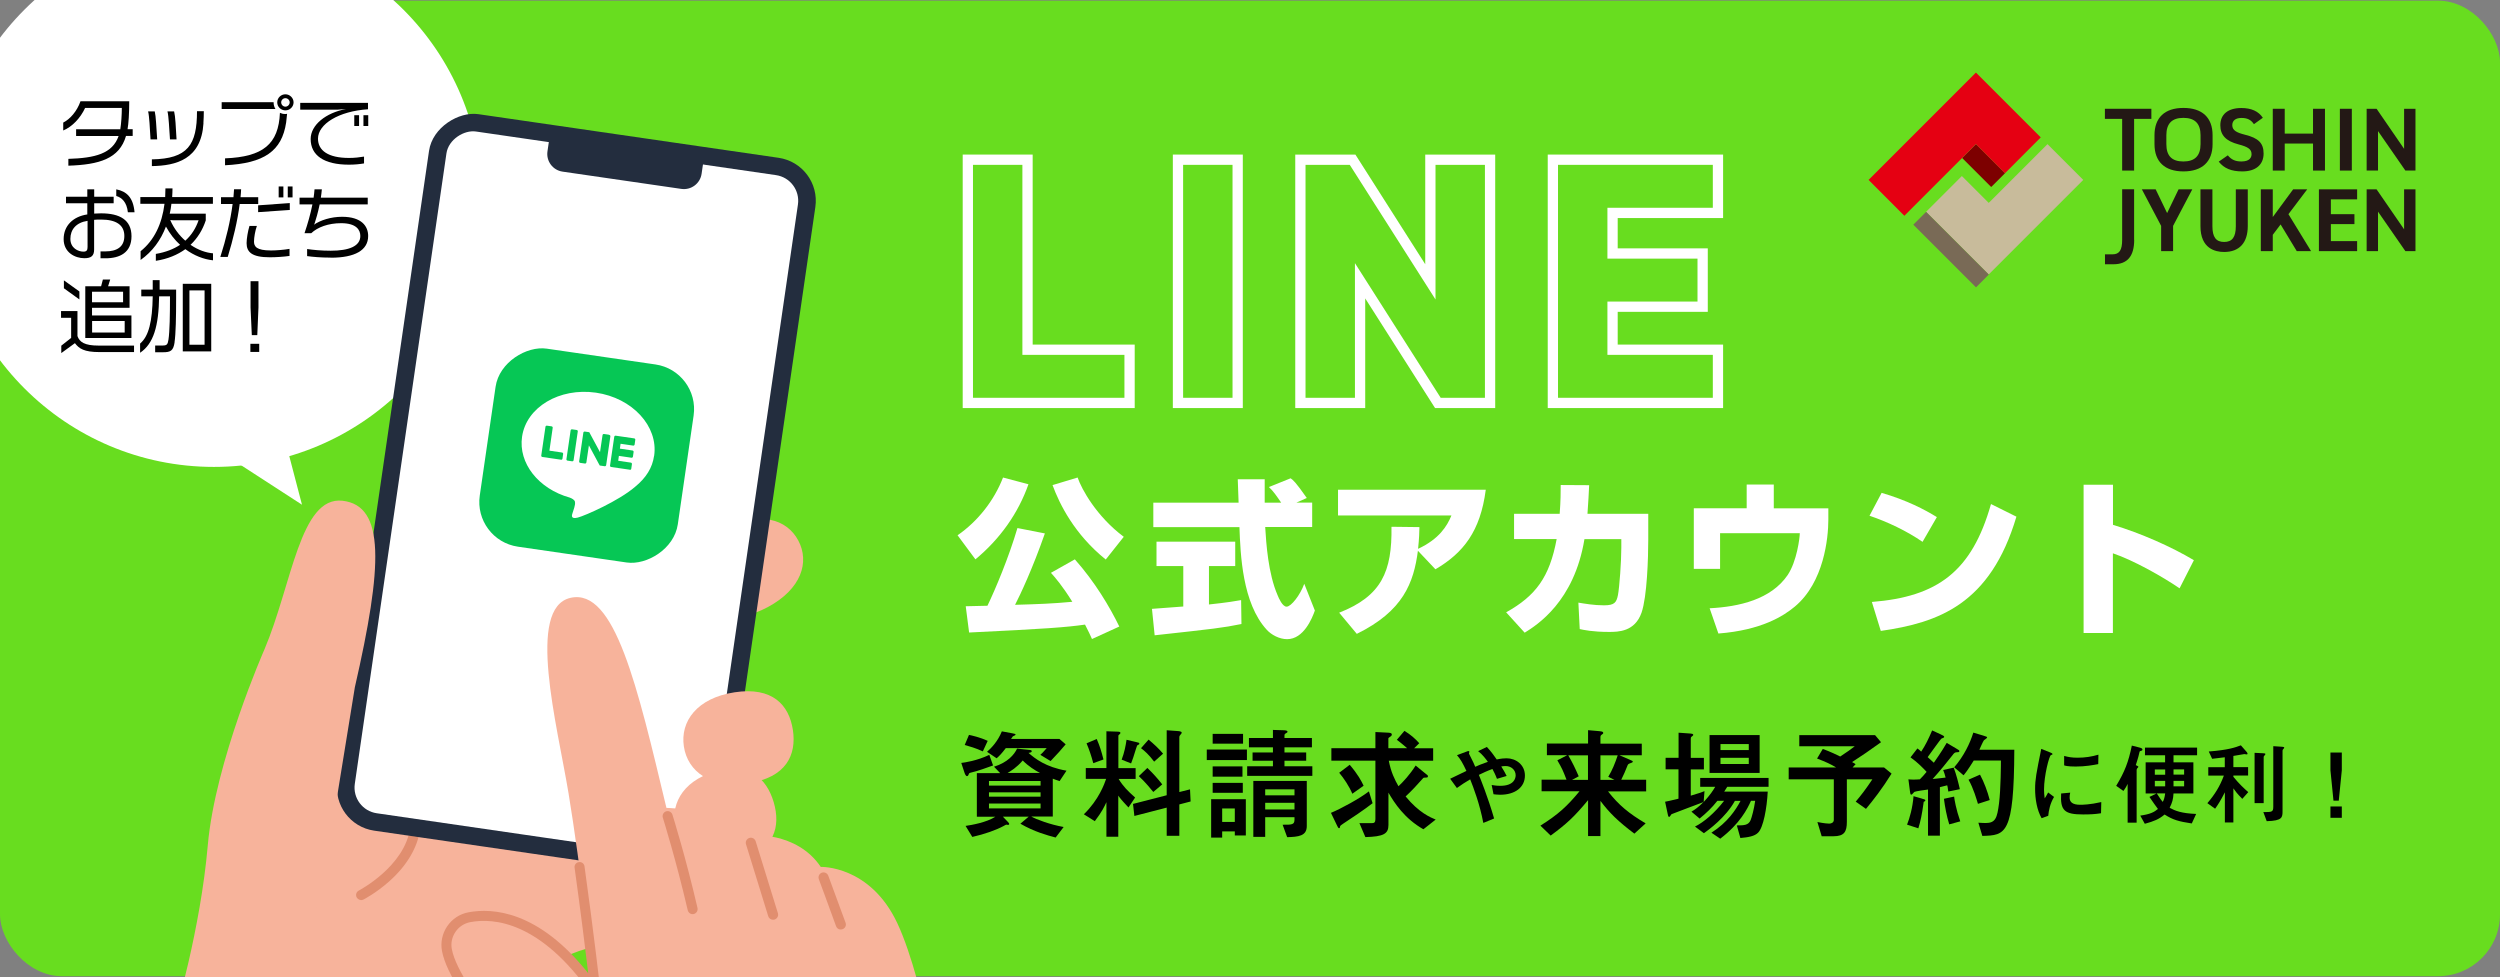<?xml version="1.0" encoding="UTF-8"?>
<svg id="_レイヤー_2" data-name="レイヤー 2" xmlns="http://www.w3.org/2000/svg" xmlns:xlink="http://www.w3.org/1999/xlink" viewBox="0 0 296.95 116.06">
  <rect x="0" y="0" width="296.95" height="116.06" fill="#808080" stroke="none"/>
  <defs>
    <style>
      .cls-1, .cls-2 {
        fill: none;
      }

      .cls-3 {
        fill: #e18e6f;
      }

      .cls-4 {
        fill: #06c755;
      }

      .cls-5 {
        fill: #231815;
      }

      .cls-6 {
        fill: #fff;
      }

      .cls-7 {
        fill: #f7b39b;
      }

      .cls-8 {
        fill: #c8bb9b;
      }

      .cls-9 {
        fill: #68dd1f;
      }

      .cls-10 {
        fill: #7d0000;
      }

      .cls-11 {
        fill: #796a56;
      }

      .cls-2 {
        stroke: #fff;
        stroke-width: 1.22px;
      }

      .cls-12 {
        fill: #232d3e;
      }

      .cls-13 {
        fill: #e50012;
      }

      .cls-14 {
        clip-path: url(#clippath);
      }
    </style>
    <clipPath id="clippath">
      <rect class="cls-1" x="0" width="125.84" height="116.06"/>
    </clipPath>
  </defs>
  <g id="_文字" data-name="文字">
    <g>
      <rect class="cls-9" y=".08" width="296.95" height="115.87" rx="7.35" ry="7.35"/>
      <g>
        <g>
          <g>
            <polygon class="cls-8" points="243.2 17.12 236.22 24.1 233.03 20.91 228.78 25.16 236.22 32.6 247.45 21.37 243.2 17.12"/>
            <rect class="cls-11" x="226.48" y="28.57" width="10.53" height="2.15" transform="translate(88.84 -155.18) rotate(45)"/>
          </g>
          <g>
            <rect class="cls-10" x="234.45" y="17.23" width="2.32" height="4.88" transform="translate(55.1 172.36) rotate(-45)"/>
            <polygon class="cls-13" points="242.4 16.32 234.7 8.62 221.95 21.37 226.2 25.63 234.7 17.12 238.15 20.58 242.4 16.32"/>
          </g>
        </g>
        <g>
          <polygon class="cls-5" points="255.54 14.12 255.54 12.92 250.02 12.92 250.02 14.12 252.07 14.12 252.07 20.26 253.49 20.26 253.49 14.12 255.54 14.12"/>
          <path class="cls-5" d="M259.35,12.82c-2.22,0-3.44,1.15-3.44,3.24v1.06c0,2.09,1.22,3.24,3.44,3.24s3.46-1.15,3.46-3.24v-1.06c0-2.09-1.23-3.24-3.46-3.24ZM261.38,17.12c0,1.38-.67,2.06-2.04,2.06s-2.02-.67-2.02-2.06v-1.06c0-1.38.66-2.06,2.02-2.06s2.04.67,2.04,2.06v1.06Z"/>
          <path class="cls-5" d="M266.35,20.36c1.58,0,2.52-.79,2.52-2.12,0-1.23-.6-1.84-2.22-2.24-.95-.24-1.5-.5-1.5-1.13,0-.55.4-.86,1.09-.86s1.13.21,1.48.74l1.06-.76c-.51-.77-1.37-1.16-2.55-1.16-1.59,0-2.5.75-2.5,2.05,0,1.18.67,1.88,2.16,2.27,1.16.3,1.55.59,1.55,1.16,0,.33-.16.87-1.2.87-.72,0-1.2-.21-1.62-.73l-1.08.75c.63.8,1.5,1.16,2.8,1.16Z"/>
          <polygon class="cls-5" points="274.74 20.26 276.16 20.26 276.16 12.92 274.74 12.92 274.74 15.87 271.38 15.87 271.38 12.92 269.96 12.92 269.96 20.26 271.38 20.26 271.38 17.05 274.74 17.05 274.74 20.26"/>
          <rect class="cls-5" x="277.93" y="12.92" width="1.42" height="7.34"/>
          <polygon class="cls-5" points="285.71 20.26 286.91 20.26 286.91 12.92 285.56 12.92 285.56 17.68 282.29 12.92 281.11 12.92 281.11 20.26 282.46 20.26 282.46 15.57 285.71 20.26"/>
          <polygon class="cls-5" points="258.77 22.49 257.41 25.31 256.05 22.49 254.41 22.49 256.7 26.83 256.7 29.83 258.12 29.83 258.12 26.83 260.4 22.49 258.77 22.49"/>
          <path class="cls-5" d="M264.18,29.93c1.81,0,2.81-1.09,2.81-3.07v-4.37h-1.42v4.38c0,1.3-.43,1.87-1.39,1.87s-1.39-.58-1.39-1.87v-4.38h-1.42v4.38c0,2.66,1.76,3.06,2.81,3.06Z"/>
          <polygon class="cls-5" points="270.89 26.66 272.81 29.83 274.51 29.83 271.82 25.44 274.05 22.49 272.38 22.49 269.96 25.78 269.96 22.49 268.54 22.49 268.54 29.83 269.96 29.83 269.96 27.89 270.89 26.66"/>
          <polygon class="cls-5" points="276.86 23.68 279.98 23.68 279.98 22.49 275.44 22.49 275.44 29.83 279.98 29.83 279.98 28.64 276.86 28.64 276.86 26.62 279.66 26.62 279.66 25.44 276.86 25.44 276.86 23.68"/>
          <path class="cls-5" d="M253.49,28.49v-6.01h-1.42v6.01c0,1.22-.33,1.72-1.15,1.72h-.89v1.18h.99c1.67,0,2.48-.95,2.48-2.91Z"/>
          <polygon class="cls-5" points="285.71 29.83 286.91 29.83 286.91 22.49 285.56 22.49 285.56 27.24 282.29 22.49 281.11 22.49 281.11 29.83 282.46 29.83 282.46 25.14 285.71 29.83"/>
        </g>
      </g>
      <g>
        <path class="cls-2" d="M114.96,47.86v-28.89h7.09v22.57h12.12v6.32h-19.21Z"/>
        <path class="cls-2" d="M139.92,47.86v-28.89h7.09v28.89h-7.09Z"/>
        <path class="cls-2" d="M170.79,47.86l-9.24-14.51v14.51h-7.09v-28.89h6.2l9.24,14.51v-14.51h7.09v28.89h-6.2Z"/>
        <path class="cls-2" d="M184.45,47.86v-28.89h19.61v6.32h-12.52v4.82h10.7v6.32h-10.7v5.11h12.52v6.32h-19.61Z"/>
      </g>
      <g>
        <path class="cls-6" d="M122.16,57.52c-1.22,3.46-3.38,6.5-6.3,8.92l-2.12-2.86c2.4-1.66,4.34-4.12,5.4-6.86l3.02.8ZM129.7,75.89c-.2-.44-.4-.9-.82-1.7-2.24.32-4.64.5-13.77.94l-.4-3.12c.4,0,1.98-.04,2.58-.06.96-2,2.54-5.76,3.56-9.23l3.26.64c-1.46,4.18-2.92,7.28-3.54,8.48,2.72-.08,4.48-.14,6.8-.36-1.22-1.96-2.04-2.88-2.54-3.44l2.84-1.6c2.38,2.68,4.12,5.6,5.28,7.98l-3.24,1.48ZM131.34,66.46c-3.72-3-5.48-6.56-6.32-8.84l2.98-.9c.46,1.36,2.24,4.62,5.48,7.04l-2.14,2.7Z"/>
        <path class="cls-6" d="M136.83,72.32c.12-.02,3.36-.24,3.72-.28v-4.8h-3.18v-2.9h9.35v2.9h-3.12v4.56c2.24-.24,3.14-.4,3.82-.52l.04,2.84c-2.26.46-3.22.56-10.31,1.34l-.32-3.14ZM153.96,59.7h1.9v2.9h-5.58c.12,1.92.34,5.5,1.48,8.12.12.3.56,1.34,1.06,1.34.54,0,1.62-1.38,2.1-2.72l1.26,3.18c-.32.9-1.32,3.4-3.3,3.4-.92,0-1.88-.52-2.42-1.12-2.9-3.16-3.12-8.92-3.24-12.19h-10.23v-2.9h10.13c-.02-.32-.1-2.64-.1-2.78h3.2v2.78h1.96c-.52-.76-.92-1.36-1.46-1.86l2.58-1.04c.3.22.56.4,1.92,2.34l-1.26.56Z"/>
        <path class="cls-6" d="M159.06,72.78c5.04-1.98,6.3-4.88,6.22-10.21l3.32.04c-.02.7-.02,1.22-.16,2.58,2.52-1.18,3.44-2.7,3.96-3.96h-13.47v-3.06h17.55c-.64,4.94-2.66,7.5-5.98,9.45l-2.08-2.2c-.5,3.8-1.74,7.16-7.26,9.87l-2.1-2.52Z"/>
        <path class="cls-6" d="M195.78,61.04v3.06c0,2.16-.14,6.78-.8,8.68-.8,2.26-2.76,2.28-3.86,2.28-1.96,0-3.02-.24-3.48-.34l-.16-3.14c.74.12,1.84.32,3.04.32,1.26,0,1.48-.34,1.66-1.22.18-.96.4-4,.4-5.62v-1.02h-4.38c-1.22,7.44-5.66,10.21-7.1,11.11l-2.2-2.42c3.52-1.96,5.16-4.18,6-8.7h-5.06v-3h5.42c.12-1.56.12-2.62.12-3.42l3.38.02c-.04.94-.1,1.98-.2,3.4h7.22Z"/>
        <path class="cls-6" d="M210.69,57.56v2.82h6.48v1.34c0,2.2-.52,7.44-3.98,10.33-1.34,1.12-3.96,2.8-9.08,3.2l-1.04-3c3.54-.18,7.28-1.06,9.25-3.92,1.12-1.64,1.46-4.5,1.46-5h-9.47v4.24h-3.12v-7.2h6.28v-2.82h3.22Z"/>
        <path class="cls-6" d="M228.36,64.36c-1.86-1.28-4.16-2.38-6.3-3.1l1.44-2.72c3,.88,5.1,1.98,6.56,2.88l-1.7,2.94ZM222.34,71.5c7.78-.62,11.87-3.58,14.15-11.63l3.02,1.5c-3.1,10.43-9.28,12.59-16.11,13.57l-1.06-3.44Z"/>
        <path class="cls-6" d="M250.98,57.58v4.76c3.3,1,6.9,2.58,9.61,4.2l-1.7,3.34c-2.08-1.42-5.46-3.32-7.92-4.16v9.47h-3.48v-17.61h3.48Z"/>
      </g>
      <g>
        <path d="M117.96,90.92c-.61.22-1.79.66-2.71.87-.15.03-.17.12-.23.28-.03.07-.09.12-.16.12-.15,0-.26-.28-.33-.51l-.35-1.06c.38-.04,1.89-.26,3.33-.96l.45,1.27ZM115.09,87.29c.35.07,1.33.29,2.23.71l-.58,1.25c-.83-.39-1.62-.61-2.15-.76l.51-1.21ZM125.84,92.77c-.45-.15-.52-.17-.79-.28v4.5h-2.55c.58.33,2.21.95,3.84,1.24l-.95,1.25c-.99-.26-2.53-.68-4.19-1.64l.99-.84h-3.07l.6.63c.1.12.15.16.15.25,0,.07-.06.1-.13.1-.06,0-.16-.03-.22-.03-.04,0-.2.1-.29.15-.9.49-2.27.98-3.74,1.31l-.8-1.31c.7-.1,2.5-.41,3.54-1.09h-2.2v-5.18h2.77l-.73-.76c1.62-.51,2.4-1.43,2.74-2.15l1.43.15c.2.01.31.04.31.16s-.1.15-.38.2c.76.67,2.05,1.69,4.51,2.11l-.83,1.25ZM119.47,88.86c-.51.67-.77.93-1.09,1.21l-1.14-.77c.51-.45,1.27-1.22,1.76-2.43l1.24.23c.28.06.39.07.39.16,0,.06-.22.16-.32.2-.06.07-.15.2-.22.31h5.75l.74.64c-.7.83-.74.87-1.79,1.99l-1.22-.74c.19-.16.31-.29.76-.8h-4.86ZM123.6,92.77h-6.13v.54h6.13v-.54ZM123.6,94.11h-6.13v.52h6.13v-.52ZM117.47,95.44v.58h6.13v-.58h-6.13ZM123.53,91.81c-.6-.31-1.37-.79-2.05-1.48-.74.86-1.41,1.25-1.8,1.48h3.86Z"/>
        <path d="M131.42,86.86l1.18.04c.33.01.48.01.48.16,0,.04-.03.09-.04.1-.17.15-.2.17-.2.25v3.83h2.05v1.28h-2.02c.51.86,1.12,1.47,1.96,2.21l-.79,1.18c-.92-.98-1.06-1.19-1.21-1.41v4.89h-1.41v-4.11c-.25.55-.51,1.11-1.38,2.26l-1.3-.82c1.78-1.72,2.46-3.65,2.65-4.21h-2.42v-1.28h2.45v-4.38ZM130.27,87.78c.39.9.55,1.46.8,2.43l-1.21.44c-.28-1.02-.48-1.6-.8-2.36l1.21-.51ZM134.88,88.12c.42.1.45.1.45.22,0,.07-.06.1-.19.16-.07.03-.09.07-.22.48-.31.99-.35,1.14-.57,1.7l-1.12-.45c.33-.86.48-1.67.58-2.36l1.06.25ZM134.74,96.92l-.16-1.43,4-1.03v-7.72l1.24.09c.17.01.54.03.54.19,0,.09-.07.16-.13.23-.12.15-.15.19-.15.28v6.55l1.27-.32.07,1.44-1.34.35v3.73h-1.5v-3.35l-3.84.99ZM136.29,91.22c.63.61,1.22,1.25,1.76,1.95l-1.06.9c-.19-.23-.95-1.18-1.72-1.88l1.02-.98ZM136.43,87.85c.64.54,1.18,1.03,1.72,1.67l-1.06.95c-.64-.86-1.16-1.3-1.56-1.6l.9-1.02Z"/>
        <path d="M143.34,89.03h4.77v1.25h-4.77v-1.25ZM147.98,94.93v4.31h-1.31v-.49h-1.5v.74h-1.31v-4.56h4.12ZM144.04,87.17h3.61v1.16h-3.61v-1.16ZM144.04,91.03h3.54v1.22h-3.54v-1.22ZM144.04,92.99h3.58v1.18h-3.58v-1.18ZM146.67,96.03h-1.5v1.6h1.5v-1.6ZM151.18,86.7l1.33.04c.28.01.42.07.42.17,0,.07-.06.13-.2.2-.1.04-.16.1-.16.26v.29h3.26v1.11h-3.26v.61h2.58v.98h-2.58v.66h3.31v1.14h-7.74v-1.14h3.06v-.66h-2.42v-.98h2.42v-.61h-2.85v-1.11h2.85v-.98ZM148.87,99.4v-6.64h6.35v5.36c0,1.19-1,1.28-2.33,1.32l-.54-1.48c1.13.01,1.41-.01,1.41-.61v-.28h-3.48v2.33h-1.41ZM153.76,93.76h-3.48v.71h3.48v-.71ZM153.76,95.36h-3.48v.79h3.48v-.79Z"/>
        <path d="M163.03,95.41c-1.06.82-2.34,1.67-3.54,2.46-.31.2-.32.26-.33.38,0,.06-.03.12-.1.12-.06,0-.1-.01-.23-.28l-.74-1.54c1.19-.49,3.39-1.69,4.51-2.55l.44,1.41ZM169.48,92c.12.1.13.13.13.23s-.09.13-.25.13c-.23,0-.26,0-.35.1-.66.74-1.32,1.47-2.05,2.14,1.59,1.95,2.98,2.5,3.57,2.75l-1.46,1.15c-2.24-1.27-3.45-3.13-4.15-4.35v3.84c0,1.05-.57,1.38-2.74,1.44l-.71-1.66h1.51c.25,0,.39-.09.39-.48v-6.94h-5.23v-1.48h5.23v-1.92l1.4.07c.33.01.55.04.55.23,0,.09-.06.16-.1.19-.28.19-.31.22-.31.29v1.14h2.23c-.48-.42-.79-.67-1.22-1l.9-1.06c.77.48,1.25.9,1.76,1.47l-.61.6h2.26v1.48h-5.27c.26,1.35.7,2.24,1.15,3.03.55-.51,1.38-1.41,2.04-2.46l1.32,1.08ZM160.32,90.84c1,1.18,1.38,1.92,1.65,2.49l-1.34.95c-.36-.87-1.02-1.85-1.56-2.49l1.25-.95Z"/>
        <path d="M176.18,97.71c-.41-2.18-1.16-4.17-1.55-5.14-.56.32-1.03.64-1.58,1.03l-.8-1.1c.3-.14,1.33-.63,1.93-.93-.42-.9-.71-1.41-1.12-1.87l1.04-.39c.22-.08.25-.1.32-.1.03,0,.11.01.11.1,0,.03-.05.17-.05.19,0,.03.1.2.19.39.27.53.41.82.56,1.19.23-.11.74-.33,1.5-.59-.2-.28-.65-.89-1.16-1.27l1.04-.5c.52.55.96,1.18,1.17,1.49.56-.12.91-.14,1.18-.14,1.08,0,2.17.75,2.17,2.05,0,1.4-1.17,2.28-2.94,2.28-.35,0-.62-.04-.79-.06l-.22-1.1c.2.03.54.1,1.02.1,1.66,0,1.83-.92,1.83-1.25,0-.61-.5-1.1-1.2-1.1-.21,0-.39.03-.51.05.29.46.44.73.64,1.13l-1.15.34c-.19-.51-.39-.89-.54-1.17-.68.25-1.15.48-1.61.7.14.34,1.08,2.64,1.81,5.18l-1.26.52Z"/>
        <path d="M190.01,86.86c.22.01.42.04.42.2,0,.09-.04.1-.2.22-.1.07-.13.16-.13.25v.8h4.91v1.38h-2.65l1.25.54c.31.13.33.15.33.22,0,.09-.12.13-.41.23-.09.03-.16.1-.19.17-.36.9-.41,1-.77,1.75h2.96v1.38h-4.53c1.27,1.63,2.49,2.63,4.47,3.8l-1.34,1.22c-1.94-1.47-2.96-2.46-4.03-3.89v4.18h-1.47v-4.27c-1.69,2.04-2.56,2.82-4.44,4.21l-1.22-1.18c2.13-1.34,3.17-2.3,4.64-4.08h-4.5v-1.38h2.96c-.45-1.15-.51-1.3-1.09-2.3l1.18-.61h-2.42v-1.38h4.89v-1.59l1.38.12ZM186.28,89.72c.52.9.82,1.53,1.24,2.49l-.79.42h1.89v-2.91h-2.34ZM190.1,89.72v2.91h1.66l-.73-.36c.47-.77.83-1.67,1.12-2.55h-2.05Z"/>
        <path d="M199.38,91.38h-1.54v-1.37h1.54v-2.98l1.41.1c.13.01.33.03.33.15,0,.07-.01.09-.2.23-.09.07-.09.16-.09.25v2.26h1.56v1.37h-1.56v3.12c1.11-.33,1.35-.42,1.63-.54l-.1,1.3c.8-.87,1.12-1.38,1.37-1.81h-1.78v-1.06h8.12v1.06h-4.91c-.13.2-.17.29-.36.57h5.17c-.1,1.97-.52,4.28-1.15,4.88-.41.41-1.11.54-2.1.63l-.42-1.5c.86,0,1.38-.01,1.64-.63.13-.32.41-1.32.54-2.29h-.5c-.41.93-1.3,2.71-3.65,4.5l-1.05-.71c1.94-1.24,2.9-2.72,3.46-3.78h-.67c-1.09,1.97-3.12,3.44-3.68,3.84l-1.06-.79c1.06-.52,2.34-1.62,3.46-3.06h-.8c-.66.84-1.3,1.44-2.11,2.11l-.97-.82c.47-.28.83-.54,1.43-1.14-.36.15-3.78,1.41-3.8,1.44-.06.06-.2.33-.28.33-.1,0-.16-.25-.17-.35l-.31-1.46c.32-.06.6-.12,1.59-.36v-3.49ZM203.06,87.31h5.95v4.5h-5.95v-4.5ZM207.72,89.09v-.71h-3.36v.71h3.36ZM207.72,90.75v-.74h-3.36v.74h3.36Z"/>
        <path d="M223.79,91.16l.89.73c-1.16,1.86-2.14,3.1-3.04,4.19l-1.22-.86c.68-.8,1.21-1.5,1.98-2.65h-3.03v5.04c0,1.19-.31,1.72-1.59,1.72h-1.4l-.51-1.69c.83.17,1.28.19,1.41.19.28,0,.54-.15.54-.44v-4.82h-5.36v-1.41h5.63c-.63-.39-1.17-.64-2.26-1.06l.68-1.14c.86.31,1.76.74,2.07.9.84-.55,1.31-.89,1.73-1.22h-6.59v-1.32h9l.71.84c-1.37.99-2.3,1.62-3.44,2.36.23.13.31.17.42.25l-.36.39h3.73Z"/>
        <path d="M228.27,94.86c.38.1.42.12.42.23,0,.06-.04.09-.16.13-.04.01-.04.07-.07.29-.16,1.15-.33,2.02-.6,2.88l-1.34-.44c.31-.77.66-2.01.77-3.38l.98.28ZM229.01,93.78c-.29.04-1.47.2-1.62.28-.06.04-.28.33-.35.33-.13,0-.13-.06-.2-.58l-.16-1.24c.15.01.32.03.55.03.2,0,.38,0,.81-.03.35-.35.54-.57.8-.89-.39-.42-1.09-1.15-1.91-1.72l.82-1.06c.17.12.26.19.45.38.51-.77.87-1.51,1.3-2.52l.98.45c.32.15.45.22.45.31s-.13.15-.31.2c-.1.03-1.38,1.86-1.65,2.21.12.1.63.57.73.67.95-1.37,1.28-1.92,1.53-2.36l1.15.68c.32.19.35.2.35.31,0,.12-.1.12-.38.13-.17,0-.33.2-.39.29-.67.87-1.64,2.04-2.4,2.88.26-.03.51-.04,1.54-.17-.1-.41-.15-.52-.29-.9l1.25-.28c.31.8.58,1.88.73,2.56l-1.37.28c-.06-.49-.1-.64-.13-.74-.19.04-.26.06-.87.22v5.76h-1.41v-5.49ZM232.11,94.62c.04.36.22,1.47.73,2.94l-1.31.36c-.31-1-.51-2.1-.63-3.04l1.21-.26ZM239.26,89.06c-.04,10.12-1.03,10.15-3.8,10.23l-.47-1.57c.25.01.54.04.86.04,1.18,0,1.37-.6,1.59-2.31.22-1.73.23-4.8.23-5.11h-3.23c-.76,1.22-1.05,1.56-1.21,1.75l-1.11-.95c1.15-1.34,1.88-2.85,2.27-4.12l1.17.35c.42.13.47.15.47.23s-.33.28-.38.33c-.12.16-.47.96-.54,1.12h4.15ZM235.19,92.02c.47.87.9,2.01,1.15,3.01l-1.4.45c-.15-.49-.52-1.82-1.12-2.87l1.37-.6Z"/>
        <path d="M242.51,97.2c-.57-.99-.78-2.33-.78-3.48s.14-1.84.73-4.77l1.05.42c.21.08.28.12.28.2,0,.02,0,.05-.02.06-.03.02-.13.05-.16.06-.21.08-.82,2.45-.82,4.09,0,.28.02.67.08,1.05.1-.14.19-.29.41-.7l.7.53c-.47.78-.63,1.61-.69,2.24l-.8.29ZM249.55,96.6c-.7.11-1.29.14-2.12.14-2.23,0-2.72-.47-2.61-2.49l1.08-.1c-.05.18-.07.4-.07.58,0,.55.35.86,1.26.86.25,0,1.16-.01,2.5-.32l-.03,1.32ZM249.24,90.76c-.64.12-1.54.29-2.69.29-.23,0-.99,0-1.37-.14v-1.12c.51.13.88.21,1.61.21.85,0,1.66-.12,2.46-.36l-.02,1.12Z"/>
        <path d="M251.35,93.36c1.03-1.71,1.46-2.82,1.87-4.8l.9.23c.3.07.36.15.36.24s-.05.13-.24.18c-.1.03-.1.05-.14.24-.1.49-.29,1.04-.41,1.43.13.06.31.15.31.2s-.12.15-.16.21c-.03.05-.05.13-.05.17v6.26h-1.07v-4.61c-.18.41-.47.8-.5.84l-.86-.61ZM257.18,89.71h-2.4v-.91h6.19v.91h-2.8v.84h2.36v3.7h-2.36c-.04.68-.14,1.06-.46,1.7.66.36,1.4.66,3.15.73l-.52,1.13c-1.53-.23-2.23-.42-3.23-1.06-.67.56-1.25.8-2.35,1.1l-.54-.97c1.19-.17,1.65-.41,2.1-.79-.34-.44-.66-.92-1.01-1.43l.84-.41h-1.29v-3.7h2.31v-.84ZM255.95,91.4v.62h1.23v-.62h-1.23ZM255.95,92.75v.65h1.23v-.65h-1.23ZM256.18,94.24c.45.69.5.76.71,1.01.11-.2.21-.41.29-1.01h-1ZM258.17,92.01h1.26v-.62h-1.26v.62ZM258.17,92.75v.65h1.26v-.65h-1.26Z"/>
        <path d="M262.39,89.26c2.3-.18,3.12-.48,3.78-.73l.71.81c.06.06.08.15.08.19,0,.06-.04.08-.1.08-.04,0-.23-.04-.28-.04-.02,0-.96.17-1.3.22v1.33h1.75v1h-1.75v.15c.7.86,1.26,1.37,1.77,1.82l-.71.8c-.62-.62-.86-.96-1.06-1.25v4.05h-1.01v-3.58c-.52,1.03-.88,1.56-1.16,1.95l-.92-.66c.88-1.02,1.5-2.02,1.96-3.27h-1.85v-1h1.96v-1.18c-.35.04-1.24.15-1.5.18l-.4-.86ZM267.79,89.42l1.02.05c.15.01.28.01.28.11,0,.04-.16.21-.18.24-.03.04-.03.08-.03.15v5.43h-1.08v-5.98ZM268.84,96.46c1,0,1.18,0,1.18-.63v-7.2l1.05.07c.16.01.25.03.25.12,0,.05-.15.19-.17.23-.03.05-.03.11-.03.15v7.12c0,.76,0,1.17-1.88,1.22l-.4-1.08Z"/>
        <path d="M276.81,89.39h1.35v2.11l-.36,3.6h-.63l-.36-3.6v-2.11ZM276.81,97.14v-1.35h1.35v1.35h-1.35Z"/>
      </g>
      <polygon class="cls-6" points="26.86 54.11 35.87 59.95 33.71 51.69 26.86 54.11"/>
      <g class="cls-14">
        <circle class="cls-6" cx="25.41" cy="23.64" r="31.82"/>
        <g>
          <g>
            <g>
              <path class="cls-7" d="M54.95,125.48s.53-11.82,25.36-15.13l.07-7.21-39.33-24.22-10.3,21.97-1.28,20.87,25.49,3.7Z"/>
              <path class="cls-3" d="M42.81,106.9c-.18-.03-.35-.14-.45-.32-.15-.29-.03-.65.26-.8h0c.05-.03,5.43-2.84,6.1-7.43.05-.33.35-.55.68-.5s.55.35.5.68c-.32,2.17-1.58,4.3-3.67,6.16-1.55,1.38-3,2.13-3.06,2.16-.11.06-.24.08-.36.06Z"/>
              <path class="cls-7" d="M83.28,70.38c-1.37-2.56-1.04-5.41,2.95-7.55,3.99-2.14,7.22-1.2,8.59,1.37,1.37,2.56.37,5.77-3.62,7.91-3.99,2.14-6.55.84-7.92-1.72Z"/>
              <g>
                <rect class="cls-12" x="25.45" y="35.51" width="86" height="46.37" rx="5.16" ry="5.16" transform="translate(.53 118) rotate(-81.73)"/>
                <rect class="cls-6" x="27.54" y="37.6" width="81.83" height="42.19" rx="3.08" ry="3.08" transform="translate(.53 118) rotate(-81.73)"/>
                <path class="cls-12" d="M64.89,17.62h18.51v1.69c0,1.17-.95,2.12-2.12,2.12h-14.26c-1.17,0-2.12-.95-2.12-2.12v-1.69h0Z" transform="translate(3.58 -10.46) rotate(8.27)"/>
              </g>
              <path class="cls-7" d="M38.67,103.07l3.48-21.44c3.31-14.44,3.61-21.57-1.46-22.15-5.06-.58-6.01,9.97-9.28,17.66,0,0-5.86,13.28-6.73,23.28s-3.9,20.1-3.9,20.1l13.64,1.98,4.24-19.43Z"/>
              <path class="cls-7" d="M94.18,86.7c.45,2.98-.8,5.65-5.28,6.33-4.48.68-7.22-1.38-7.67-4.36s1.55-5.76,6.03-6.44c4.48-.68,6.47,1.49,6.92,4.48Z"/>
              <path class="cls-7" d="M91.9,95.28c.85,2.89.1,5.67-3.9,6.85s-6.81-.54-7.67-3.43c-.85-2.89.57-5.87,4.57-7.05,4-1.18,6.14.74,7,3.63Z"/>
              <path class="cls-7" d="M88.09,105.01c.27,2.62-1.15,4.91-5.66,5.38s-7.13-1.41-7.4-4.03,1.9-4.99,6.41-5.46,6.37,1.49,6.64,4.11Z"/>
            </g>
            <g>
              <path class="cls-7" d="M61.61,126.45c-3.44-5.09-7.84-9.96-8.53-13.59-.34-1.81.87-3.56,2.68-3.9,2.86-.54,8.69-.16,14.95,8.79,0,0-1.82-15.34-3.18-23.53-1.36-8.19-5.04-22.02.24-23.21,5.27-1.19,7.93,10.51,11.39,24.95,0,0,7.56.19,9.94,3.25,0,0,5.51-.52,8.39,3.76,0,0,5.86-.21,9.1,6.7,3.39,7.23,6.04,24.19,6.04,24.19"/>
              <path class="cls-3" d="M70.92,118.3c-.26.1-.54,0-.7-.22-6.04-8.64-11.59-9.07-14.35-8.55-.73.14-1.36.55-1.77,1.16-.41.61-.57,1.33-.43,2.05.47,2.48,3.22,6.22,5.87,9.84.97,1.31,1.96,2.67,2.86,3.98l-1.62-.24c-.71-1.01-1.47-2.04-2.2-3.04-2.86-3.89-5.56-7.57-6.08-10.32-.19-1.03.03-2.07.62-2.94.6-.88,1.5-1.47,2.54-1.66,2.83-.53,8.29-.21,14.21,7.24-.32-2.67-.91-7.43-1.62-12.53-.05-.33.18-.63.51-.67.33-.05.63.18.67.51,1.08,7.73,1.88,14.7,1.89,14.77.03.27-.13.53-.38.63Z"/>
              <path class="cls-3" d="M91.73,109.24c-.22-.03-.41-.19-.48-.41-1.18-3.8-2.62-8.5-2.64-8.55-.1-.31.08-.65.4-.75.31-.1.65.08.75.4.01.05,1.46,4.75,2.64,8.54.1.31-.08.65-.39.75-.09.03-.18.03-.26.02Z"/>
              <path class="cls-3" d="M99.79,110.41c-.21-.03-.4-.17-.48-.39-.91-2.53-2.04-5.56-2.05-5.59-.11-.31.04-.65.35-.77.31-.11.65.04.77.35.01.03,1.14,3.07,2.06,5.6.11.31-.05.65-.36.76-.1.03-.19.04-.29.03Z"/>
              <path class="cls-3" d="M82.19,108.58c-.24-.03-.44-.21-.5-.46-1.38-5.93-2.94-10.95-2.96-11-.1-.31.08-.65.39-.75.31-.1.65.08.75.39.02.05,1.6,5.11,2.98,11.09.07.32-.13.64-.45.72-.07.02-.15.02-.22,0Z"/>
            </g>
          </g>
          <g>
            <rect class="cls-4" x="57.81" y="42.22" width="23.77" height="23.77" rx="5.36" ry="5.36" transform="translate(6.12 115.3) rotate(-81.73)"/>
            <g>
              <path class="cls-6" d="M77.7,54.14c.51-3.51-2.59-6.88-6.92-7.5s-8.26,1.72-8.77,5.23c-.46,3.15,1.95,6.19,5.65,7.23.25.09.58.26.63.49.05.21-.02.52-.08.71,0,0-.17.54-.21.66-.06.19-.27.75.62.52.89-.23,4.9-2,6.82-3.66h0c1.32-1.08,2.05-2.27,2.25-3.67Z"/>
              <g>
                <path class="cls-4" d="M74.79,55.79l-2.2-.32h0c-.08-.01-.14-.09-.13-.17h0s0,0,0,0l.5-3.42h0s0,0,0,0c.01-.08.09-.14.17-.13h0s2.2.32,2.2.32c.08.01.14.09.13.17l-.08.56c-.01.08-.09.14-.17.13l-1.5-.22-.08.58,1.5.22c.08.01.14.09.13.17l-.08.56c-.01.08-.09.14-.17.13l-1.5-.22-.08.58,1.5.22c.08.01.14.09.13.17l-.08.56c-.01.08-.09.14-.17.13Z"/>
                <path class="cls-4" d="M66.64,54.61c.08.01.16-.05.17-.13l.08-.56c.01-.08-.05-.16-.13-.17l-1.5-.22.39-2.72c.01-.08-.05-.16-.13-.17l-.56-.08c-.08-.01-.16.05-.17.13l-.5,3.42h0s0,0,0,0c-.01.08.05.16.13.17h0s2.2.32,2.2.32Z"/>
                <rect class="cls-4" x="66.08" y="52.46" width="3.76" height=".86" rx=".15" ry=".15" transform="translate(5.84 112.54) rotate(-81.73)"/>
                <path class="cls-4" d="M72.3,51.63l-.56-.08c-.08-.01-.16.05-.17.13l-.3,2.03-1.26-2.34s0-.01,0-.02c0,0,0,0,0,0,0,0,0,0,0-.01,0,0,0,0,0,0,0,0,0,0,0,0,0,0,0,0,0,0,0,0,0,0,0,0,0,0,0,0,0,0,0,0,0,0,0,0,0,0,0,0,0,0,0,0,0,0,0,0,0,0,0,0,0,0,0,0,0,0,0,0,0,0,0,0,0,0,0,0,0,0,0,0,0,0,0,0,0,0,0,0,0,0,0,0,0,0,0,0,0,0,0,0,0,0,0,0l-.55-.08c-.08-.01-.16.05-.17.13l-.5,3.42c-.01.08.05.16.13.17l.56.08c.08.01.16-.05.17-.13l.3-2.03,1.26,2.35s.02.03.03.04c0,0,0,0,0,0,0,0,0,0,0,0,0,0,0,0,0,0,0,0,0,0,0,0,0,0,0,0,0,0,0,0,0,0,0,0,0,0,0,0,0,0,0,0,0,0,0,0,.01,0,.02,0,.04.01l.55.08c.08.01.16-.05.17-.13l.5-3.42c.01-.08-.05-.16-.13-.17Z"/>
              </g>
            </g>
          </g>
        </g>
      </g>
      <g>
        <path d="M14.97,16.14c-.79,2.72-3.18,3.42-6.85,3.54v-.81c3.17-.1,5.24-.61,5.97-2.72h-5.05v-.8h5.25c.11-.68.18-1.72.18-2.53h-4.36c-.57,1.23-1.55,2.24-2.6,2.68v-.94c.79-.39,1.64-1.34,2.05-2.53h5.79c0,1.45-.08,2.66-.2,3.32h.61v.8h-.79Z"/>
        <path d="M17.88,16.56l-.12-1.95c-.05-.62-.09-1.08-.17-1.38h.79c.07.32.12.72.16,1.35l.13,1.98h-.79ZM24.17,14.64c-.27,4.31-3.27,5.04-6.13,5.09v-.8c4.26-.07,5.36-1.71,5.36-5.72h.81c0,.34-.02,1.02-.05,1.43ZM20.19,16.56l-.13-1.95c-.05-.62-.09-1.08-.17-1.38h.79c.07.32.13.72.17,1.35l.12,1.98h-.78Z"/>
        <path d="M26.33,12.95v-.81h6.17v.07c0,.26.08.52.22.74h-6.4ZM33.99,14.54c-.51,3.42-2.63,4.86-7.26,5.09v-.82c4.52-.18,6.36-1.69,6.52-5.41.18.09.38.14.6.14.08,0,.17,0,.25-.02-.03.36-.07.7-.11,1.02ZM33.9,13.11c-.53,0-.97-.42-.97-.95s.44-.96.97-.96.97.44.97.96-.44.95-.97.95ZM33.9,11.66c-.27,0-.5.22-.5.5s.23.51.5.51.51-.24.51-.51-.24-.5-.51-.5Z"/>
        <path d="M37.77,16.47c0,1.42,1.23,2.29,3.68,2.29.67,0,1.25-.07,1.79-.16v.81c-.52.09-1.11.15-1.79.15-2.96,0-4.55-1.1-4.55-3.05,0-1.66,1.8-3.12,4.21-3.56l-1.07.08h-4.38v-.81h8.05v.76c-3.47.22-5.94,1.76-5.94,3.49ZM42.08,14.97v-1.29h.57v1.29h-.57ZM43.17,14.97v-1.29h.57v1.29h-.57Z"/>
        <path d="M12.53,30.68h-.59v-.82c.2,0,.36,0,.58,0,1.33,0,2.25-.51,2.25-1.83s-.99-1.95-2.77-1.95c-.32,0-.58,0-.82.03v3.53c0,.75-.35,1.03-1.16,1.03-1.11,0-2.46-.68-2.46-2.27s1.12-2.68,2.81-2.93v-1.33h-2.53v-.77h2.53v-.88h.82v.88h2.31v.77h-2.31v1.23c.24,0,.5-.03.83-.03,2.2,0,3.6.78,3.6,2.72s-1.38,2.62-3.09,2.62ZM10.4,26.23c-1.37.21-2.04,1.04-2.04,2.14s.92,1.52,1.55,1.52c.38,0,.49-.17.49-.55v-3.11ZM15.19,25.22c-.13-1.23-.74-1.76-1.38-1.94v-.79c1.22.24,2.02.96,2.17,2.72h-.79Z"/>
        <path d="M22.01,29.6c-.92.66-2.07,1.16-3.5,1.38v-.82c1.17-.2,2.11-.57,2.88-1.08-.64-.58-1.21-1.31-1.68-2.17-.61,1.61-1.6,2.97-3.01,3.97v-1.04c1.62-1.3,2.54-3.23,2.84-5.63h-2.87v-.8h2.95c.02-.34.03-.68.03-1.03h.84c0,.35-.02.68-.04,1.03h4.84v.8h-4.93c-.04.4-.11.79-.2,1.17h4.28v.8c-.37,1.12-.97,2.1-1.81,2.9.9.62,1.84.94,2.67,1.01v.83c-1.1-.11-2.24-.56-3.28-1.32ZM20.52,26.16l-.3-.02c.46,1.04,1.09,1.84,1.79,2.45.74-.66,1.25-1.48,1.58-2.43h-3.07Z"/>
        <path d="M28.47,24.23c-.25,1.99-.79,4.24-1.42,6.29h-.88c.68-2.1,1.21-4.34,1.46-6.29h-1.38v-.81h1.48c.03-.32.05-.64.07-.94h.84c-.02.31-.03.62-.07.94h2.1v.81h-2.19ZM32.05,30.56c-2.14,0-2.76-.62-2.76-1.68,0-.54.16-1.45.34-2.04h.88c-.2.56-.34,1.38-.34,1.85,0,.58.28,1.06,2.01,1.06h.05c.52,0,1.5-.07,2.16-.19v.84c-.69.1-1.6.16-2.34.16ZM30.66,25.2v-.81l3.76-.27v.82l-3.76.26ZM33.1,23.45v-1.3h.56v1.3h-.56ZM34.18,23.45v-1.3h.57v1.3h-.57Z"/>
        <path d="M39.27,30.6c-1.19,0-2.14-.09-2.79-.18v-.84c.68.1,1.66.2,2.81.2,2.15,0,3.51-.53,3.51-1.75,0-.71-.46-1.52-2.28-1.52-1.51,0-2.79.47-3.55,1.19h-.8c.39-1.15.71-2.27.94-3.42h-1.53v-.8h1.67c.05-.32.08-.65.11-.99h.87c-.03.35-.07.67-.12.99h5.57v.8h-5.71c-.2.97-.44,1.78-.6,2.26l-.08.15c.77-.53,2.01-.94,3.34-.94,2.32,0,3.1,1.12,3.1,2.28,0,1.7-1.58,2.58-4.43,2.58Z"/>
        <path d="M11.81,41.82c-1.82,0-2.42-.41-2.91-1.06l-1.62,1.18v-.88l1.17-.92v-2.39h-1.2v-.8h1.95v2.97c.25.71.84,1.13,2.51,1.13h4.21v.77h-4.11ZM7.59,34.24v-.94l1.84,1.32v.95l-1.84-1.33ZM10.13,40.15v-6.15h1.88l.21-.8h.87l-.25.8h2.55v2.56h-4.46v.91h4.68v2.68h-5.48ZM14.62,34.65h-3.69v1.25h3.69v-1.25ZM14.81,38.13h-3.87v1.37h3.87v-1.37Z"/>
        <path d="M20.74,40.65c-.15,1.02-.48,1.19-1.38,1.19h-.93v-.8h.88c.5,0,.61-.11.7-.7.15-.97.18-2.95.18-5.14h-1.29c-.05,3.54-.66,5.63-2.26,6.7v-1.09c1.04-.88,1.45-2.63,1.5-5.61h-1.36v-.8h1.36v-1.13h.82v1.13h1.96v1c0,2.25-.04,4.25-.19,5.26ZM21.71,41.74v-8.03h3.38v8.03h-3.38ZM24.3,34.49h-1.8v6.46h1.8v-6.46Z"/>
        <path d="M29.74,41.8v-.96h1.05v.96h-1.05ZM30.57,39.81h-.66l-.15-3.29v-3.12h.94v3.12l-.14,3.29Z"/>
      </g>
    </g>
  </g>
</svg>